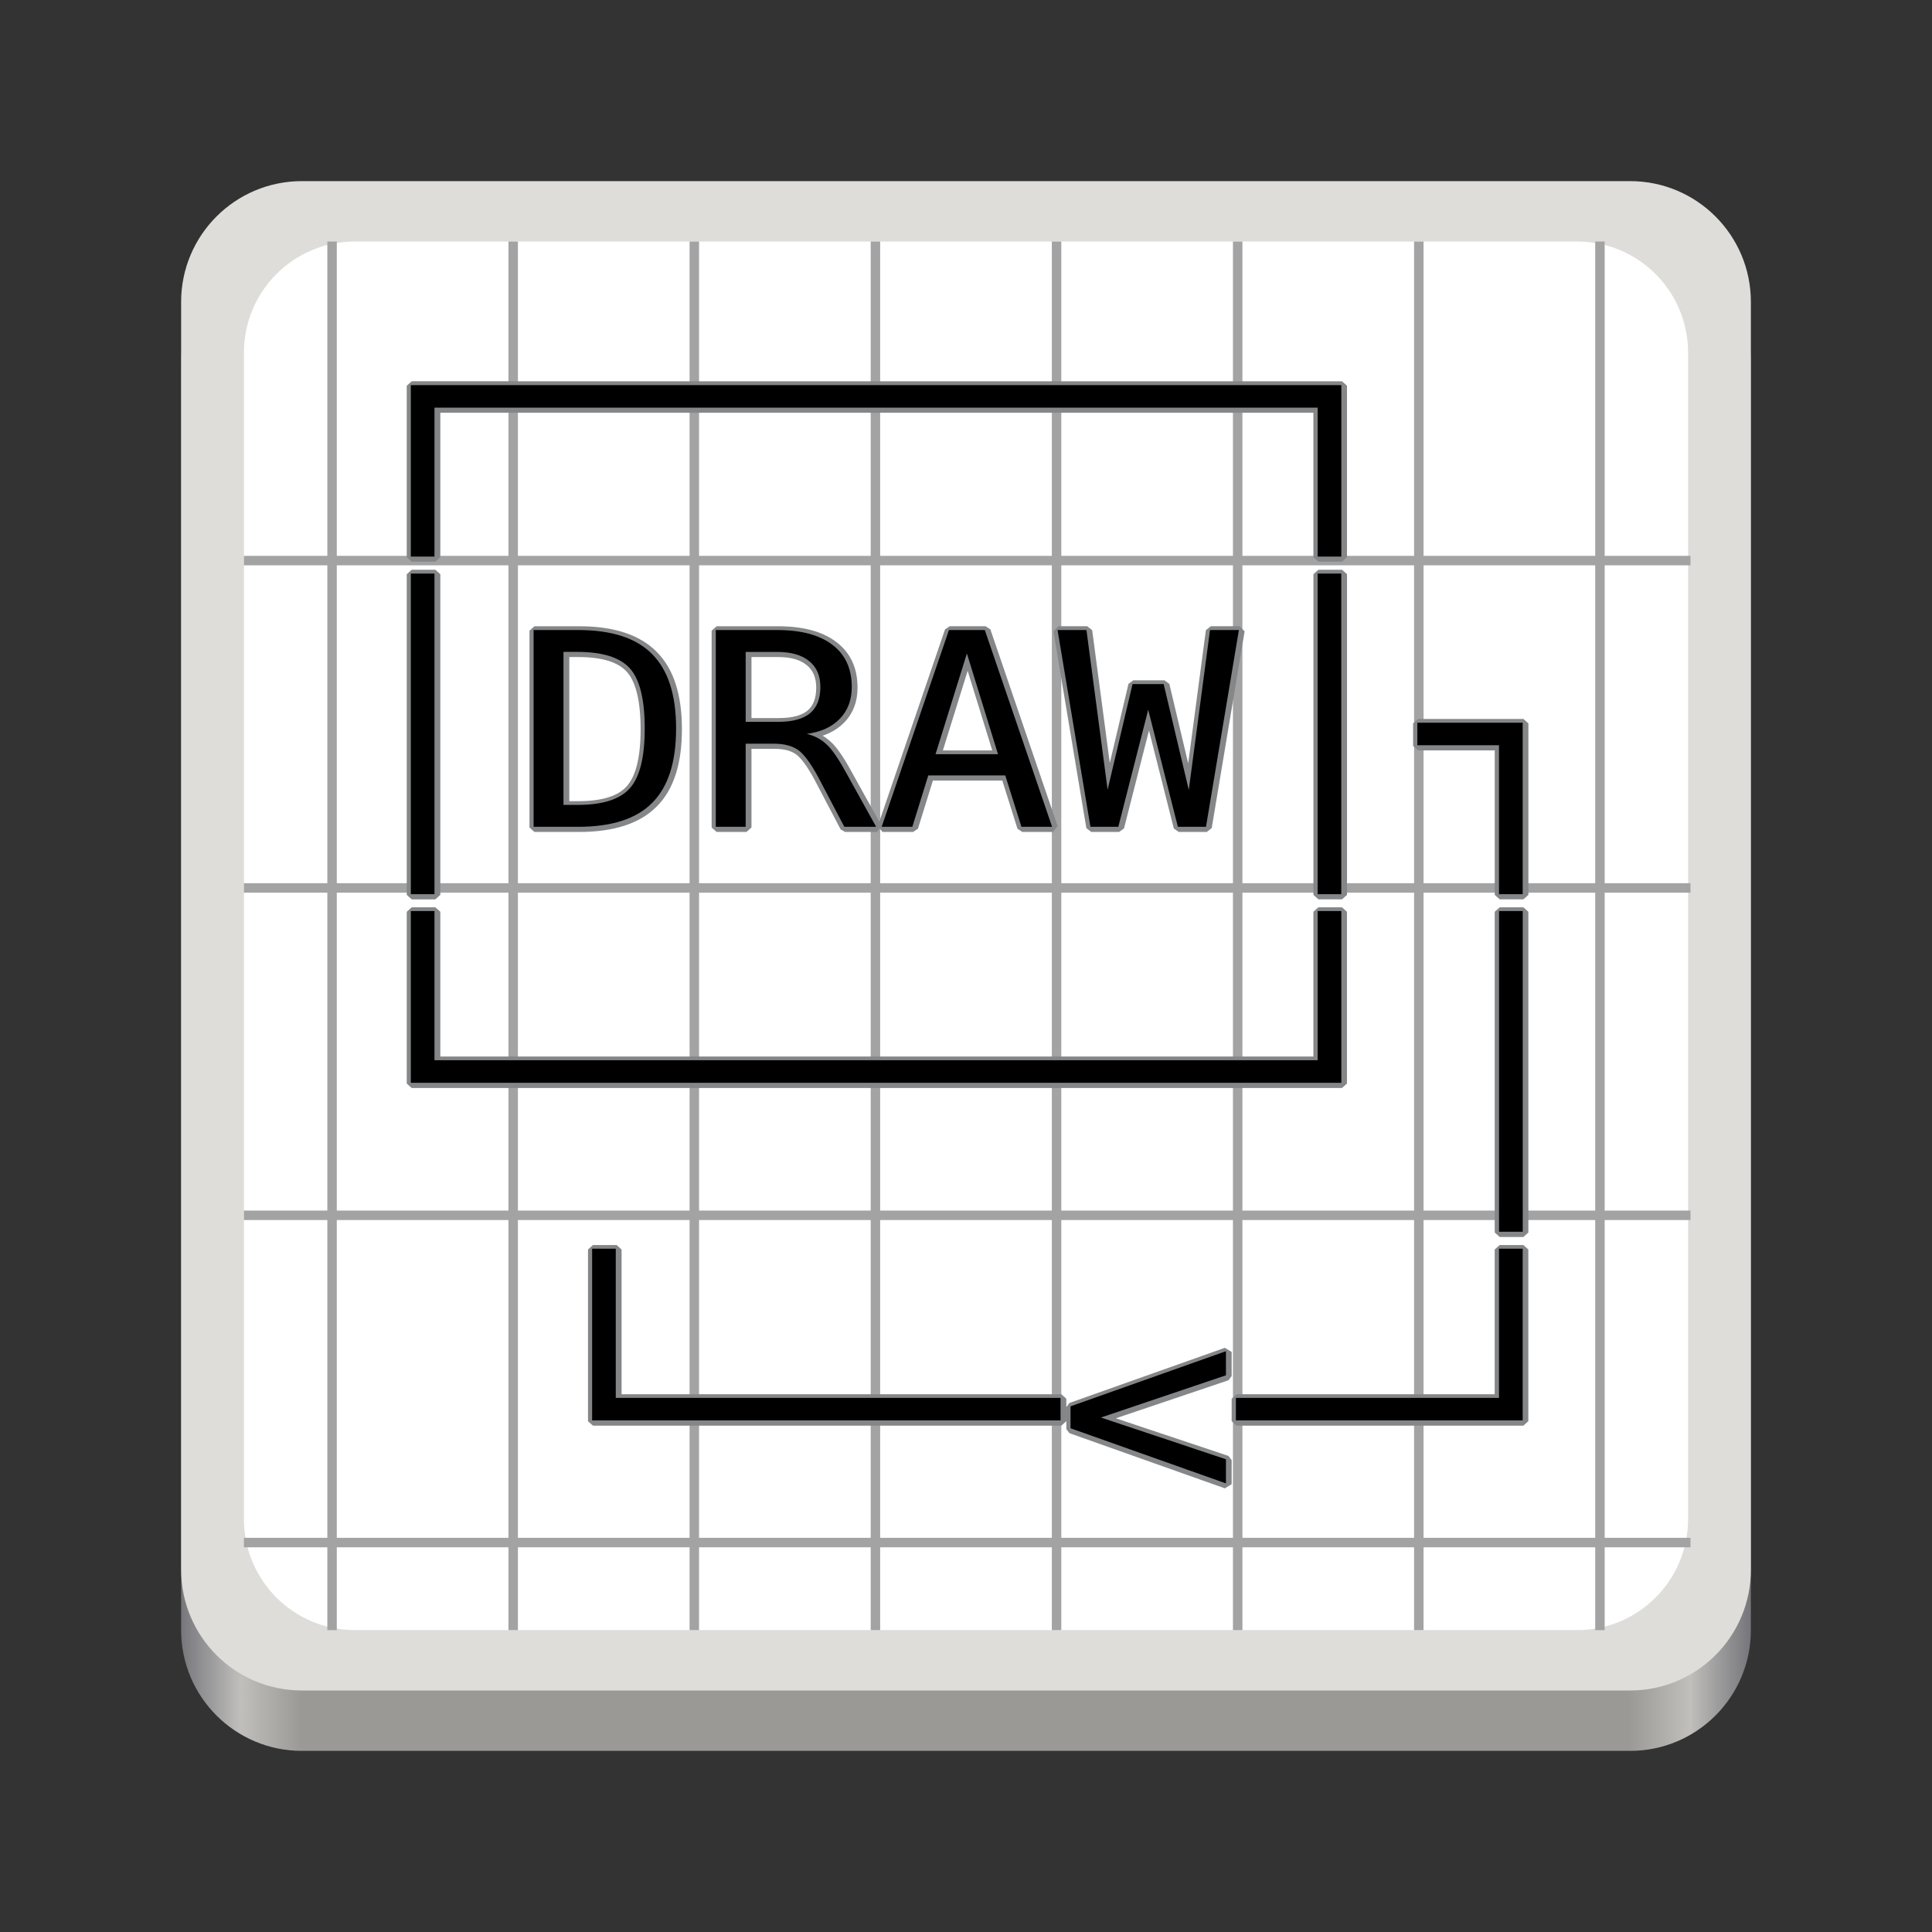 <?xml version="1.0" encoding="UTF-8"?>
<svg height="128px" viewBox="0 0 128 128" width="128px" xmlns="http://www.w3.org/2000/svg" xmlns:xlink="http://www.w3.org/1999/xlink">
    <rect x="0" y="0" width="128" height="128" fill="#333333" stroke="none"/>
    <linearGradient id="a" gradientTransform="matrix(0.232 0 0 0.329 -8.567 263.828)" gradientUnits="userSpaceOnUse" x1="88.596" x2="536.596" y1="-449.394" y2="-449.394">
        <stop offset="0" stop-color="#77767b"/>
        <stop offset="0.038" stop-color="#c0bfbc"/>
        <stop offset="0.077" stop-color="#9a9996"/>
        <stop offset="0.923" stop-color="#9a9996"/>
        <stop offset="0.962" stop-color="#c0bfbc"/>
        <stop offset="1" stop-color="#77767b"/>
    </linearGradient>
    <path d="m 20 16 h 88 c 4.418 0 8 3.582 8 8 v 84 c 0 4.418 -3.582 8 -8 8 h -88 c -4.418 0 -8 -3.582 -8 -8 v -84 c 0 -4.418 3.582 -8 8 -8 z m 0 0" fill="url(#a)"/>
    <path d="m 20 12 h 88 c 4.418 0 8 3.582 8 8 v 84 c 0 4.418 -3.582 8 -8 8 h -88 c -4.418 0 -8 -3.582 -8 -8 v -84 c 0 -4.418 3.582 -8 8 -8 z m 0 0" fill="#deddda"/>
    <path d="m 23.52 16 h 80.961 c 4.066 0 7.359 3.297 7.359 7.359 v 77.281 c 0 4.066 -3.293 7.359 -7.359 7.359 h -80.961 c -4.066 0 -7.359 -3.293 -7.359 -7.359 v -77.281 c 0 -4.062 3.293 -7.359 7.359 -7.359 z m 0 0" fill="#ffffff"/>
    <g fill="none" stroke-linejoin="bevel">
        <path d="m 22 16 v 92" stroke="#a3a3a3" stroke-width="0.627"/>
        <path d="m 34 16 v 92" stroke="#a3a3a3" stroke-width="0.627"/>
        <path d="m 46 16 v 92" stroke="#a3a3a3" stroke-width="0.627"/>
        <path d="m 58 16 v 92" stroke="#a3a3a3" stroke-width="0.627"/>
        <path d="m 70 16 v 92" stroke="#a3a3a3" stroke-width="0.627"/>
        <path d="m 82 16 v 92" stroke="#a3a3a3" stroke-width="0.627"/>
        <path d="m 94 16 v 92" stroke="#a3a3a3" stroke-width="0.627"/>
        <path d="m 106 16 v 92" stroke="#a3a3a3" stroke-width="0.627"/>
        <path d="m 112 37.141 h -95.84" stroke="#a3a3a3" stroke-width="0.627"/>
        <path d="m 112 58.828 h -95.84" stroke="#a3a3a3" stroke-width="0.627"/>
        <path d="m 112 80.516 h -95.84" stroke="#a3a3a3" stroke-width="0.627"/>
        <path d="m 112 102.199 h -95.84" stroke="#a3a3a3" stroke-width="0.627"/>
        <path d="m -322.654 220.609 v -11.998 h 6.624 v 1.576 h -5.141 v 10.422 z m 6.247 -10.422 v -1.576 h 11.75 v 1.576 z m 11.38 0 v -1.576 h 11.75 v 1.576 z m 11.38 0 v -1.576 h 11.75 v 1.576 z m 11.373 0 v -1.576 h 11.75 v 1.576 z m 16.503 10.422 v -10.422 h -5.126 v -1.576 h 6.609 v 11.998 z m -61.824 -22.258" stroke="#848688" stroke-linecap="round" stroke-width="0.624" transform="matrix(1.056 0 0 0.947 368 -171.999)"/>
    </g>
    <path d="m 27.219 36.875 v -11.359 h 6.996 v 1.492 h -5.43 v 9.867 z m 6.598 -9.867 v -1.492 h 12.41 v 1.492 z m 12.02 0 v -1.492 h 12.41 v 1.492 z m 12.02 0 v -1.492 h 12.41 v 1.492 z m 12.012 0 v -1.492 h 12.41 v 1.492 z m 17.43 9.867 v -9.867 h -5.414 v -1.492 h 6.98 v 11.359 z m -65.297 -21.074"/>
    <path d="m -322.654 244.233 v -22.436 h 1.483 v 22.436 z m 10.452 -6.246 c 1.568 0 2.663 -0.384 3.281 -1.159 c 0.625 -0.767 0.939 -2.162 0.939 -4.188 c 0 -2.03 -0.311 -3.428 -0.925 -4.2 c -0.618 -0.772 -1.712 -1.159 -3.295 -1.159 h -0.877 v 10.706 z m 0.048 -12.237 c 2.101 0 3.647 0.561 4.638 1.687 c 1.002 1.118 1.502 2.851 1.502 5.203 c 0 2.356 -0.499 4.093 -1.502 5.203 c -0.991 1.118 -2.537 1.675 -4.638 1.675 h -2.8 v -13.767 z m 14.332 7.265 c 0.477 0.128 0.88 0.359 1.217 0.705 c 0.344 0.334 0.766 1.011 1.265 2.03 l 1.875 3.767 h -1.997 l -1.642 -3.486 c -0.481 -0.986 -0.906 -1.626 -1.28 -1.906 c -0.377 -0.281 -0.873 -0.421 -1.487 -0.421 h -1.779 v 5.813 h -1.875 v -13.767 h 3.843 c 1.509 0 2.663 0.342 3.469 1.031 c 0.81 0.681 1.217 1.663 1.217 2.954 c 0 0.908 -0.248 1.646 -0.747 2.22 c -0.496 0.573 -1.184 0.928 -2.079 1.06 z m -3.828 -5.735 v 4.893 h 2.045 c 0.884 0 1.546 -0.198 1.986 -0.594 c 0.436 -0.408 0.655 -1.019 0.655 -1.844 c 0 -0.788 -0.233 -1.394 -0.703 -1.811 c -0.462 -0.429 -1.132 -0.644 -2.016 -0.644 z m 13.877 0.111 l -1.968 7.047 h 3.92 z m -1.124 -1.642 h 2.249 l 4.22 13.767 h -1.923 l -1.013 -3.593 h -4.83 l -0.999 3.593 h -1.923 z m 6.813 0 h 1.812 l 1.328 11.172 l 1.564 -7.389 h 1.953 l 1.576 7.406 l 1.331 -11.189 h 1.812 l -2.064 13.767 h -1.764 l -1.86 -8.19 l -1.875 8.19 h -1.749 z m 16.314 18.483 v -22.436 h 1.483 v 22.436 z m 11.376 0 v -10.422 h -5.122 v -1.576 h 6.609 v 11.998 z m -73.2 -22.258" fill="none" stroke="#848688" stroke-linecap="round" stroke-linejoin="bevel" stroke-width="0.624" transform="matrix(1.056 0 0 0.947 368 -171.999)"/>
    <path d="m 27.219 59.242 v -21.242 h 1.566 v 21.242 z m 11.039 -5.914 c 1.656 0 2.812 -0.363 3.465 -1.098 c 0.66 -0.727 0.992 -2.047 0.992 -3.965 c 0 -1.922 -0.328 -3.246 -0.977 -3.977 c -0.652 -0.73 -1.809 -1.098 -3.48 -1.098 h -0.926 v 10.137 z m 0.051 -11.586 c 2.219 0 3.852 0.531 4.898 1.598 c 1.059 1.059 1.586 2.699 1.586 4.926 c 0 2.23 -0.527 3.875 -1.586 4.926 c -1.047 1.059 -2.68 1.586 -4.898 1.586 h -2.957 v -13.035 z m 15.137 6.879 c 0.504 0.121 0.93 0.34 1.285 0.668 c 0.363 0.316 0.809 0.957 1.336 1.922 l 1.98 3.566 h -2.109 l -1.734 -3.301 c -0.508 -0.934 -0.957 -1.539 -1.352 -1.805 c -0.398 -0.266 -0.922 -0.398 -1.57 -0.398 h -1.879 v 5.504 h -1.98 v -13.035 h 4.059 c 1.594 0 2.812 0.324 3.664 0.977 c 0.855 0.645 1.285 1.574 1.285 2.797 c 0 0.859 -0.262 1.559 -0.789 2.102 c -0.523 0.543 -1.25 0.879 -2.195 1.004 z m -4.043 -5.43 v 4.633 h 2.16 c 0.934 0 1.633 -0.188 2.098 -0.562 c 0.461 -0.387 0.691 -0.965 0.691 -1.746 c 0 -0.746 -0.246 -1.32 -0.742 -1.715 c -0.488 -0.406 -1.195 -0.609 -2.129 -0.609 z m 14.656 0.105 l -2.078 6.672 h 4.141 z m -1.188 -1.555 h 2.375 l 4.457 13.035 h -2.031 l -1.07 -3.402 h -5.102 l -1.055 3.402 h -2.031 z m 7.195 0 h 1.914 l 1.402 10.578 l 1.652 -6.996 h 2.062 l 1.664 7.012 l 1.406 -10.594 h 1.914 l -2.18 13.035 h -1.863 l -1.965 -7.754 l -1.98 7.754 h -1.848 z m 17.23 17.5 v -21.242 h 1.566 v 21.242 z m 12.016 0 v -9.867 h -5.41 v -1.492 h 6.98 v 11.359 z m -77.312 -21.074"/>
    <path d="m -322.654 257.431 v -12.018 h 1.483 v 10.438 h 5.141 v 1.58 z m 6.247 0 v -1.58 h 11.75 v 1.58 z m 11.38 0 v -1.58 h 11.75 v 1.58 z m 11.38 0 v -1.58 h 11.75 v 1.58 z m 11.373 0 v -1.58 h 11.75 v 1.58 z m 11.376 0 v -1.58 h 5.126 v -10.438 h 1.483 v 12.018 z m 16.503 10.422 v -22.44 h 1.487 v 22.44 z m -73.2 -22.258" fill="none" stroke="#848688" stroke-linecap="round" stroke-linejoin="bevel" stroke-width="0.624" transform="matrix(1.056 0 0 0.947 368 -171.999)"/>
    <path d="m 27.219 71.738 v -11.379 h 1.566 v 9.883 h 5.43 v 1.496 z m 6.598 0 v -1.496 h 12.41 v 1.496 z m 12.02 0 v -1.496 h 12.41 v 1.496 z m 12.02 0 v -1.496 h 12.41 v 1.496 z m 12.012 0 v -1.496 h 12.41 v 1.496 z m 12.016 0 v -1.496 h 5.414 v -9.883 h 1.566 v 11.379 z m 17.43 9.867 v -21.246 h 1.57 v 21.246 z m -77.312 -21.074"/>
    <path d="m -311.282 281.054 v -12.014 h 1.483 v 10.438 h 5.141 v 1.576 z m 6.254 0 v -1.576 h 11.75 v 1.576 z m 11.38 0 v -1.576 h 11.75 v 1.576 z m 22.124 -3.156 l -7.844 2.954 l 7.844 2.921 v 1.687 l -9.749 -3.858 v -1.535 l 9.749 -3.858 z m 0.625 3.156 v -1.576 h 11.75 v 1.576 z m 11.38 0 v -1.576 h 5.122 v -10.438 h 1.487 v 12.014 z m -68.078 -11.837" fill="none" stroke="#848688" stroke-linecap="round" stroke-linejoin="bevel" stroke-width="0.624" transform="matrix(1.056 0 0 0.947 368 -171.999)"/>
    <path d="m 39.23 94.105 v -11.375 h 1.566 v 9.883 h 5.43 v 1.492 z m 6.605 0 v -1.492 h 12.41 v 1.492 z m 12.02 0 v -1.492 h 12.41 v 1.492 z m 23.367 -2.988 l -8.285 2.797 l 8.285 2.766 v 1.598 l -10.297 -3.652 v -1.453 l 10.297 -3.652 z m 0.66 2.988 v -1.492 h 12.41 v 1.492 z m 12.02 0 v -1.492 h 5.41 v -9.883 h 1.57 v 11.375 z m -71.902 -11.207"/>
</svg>

